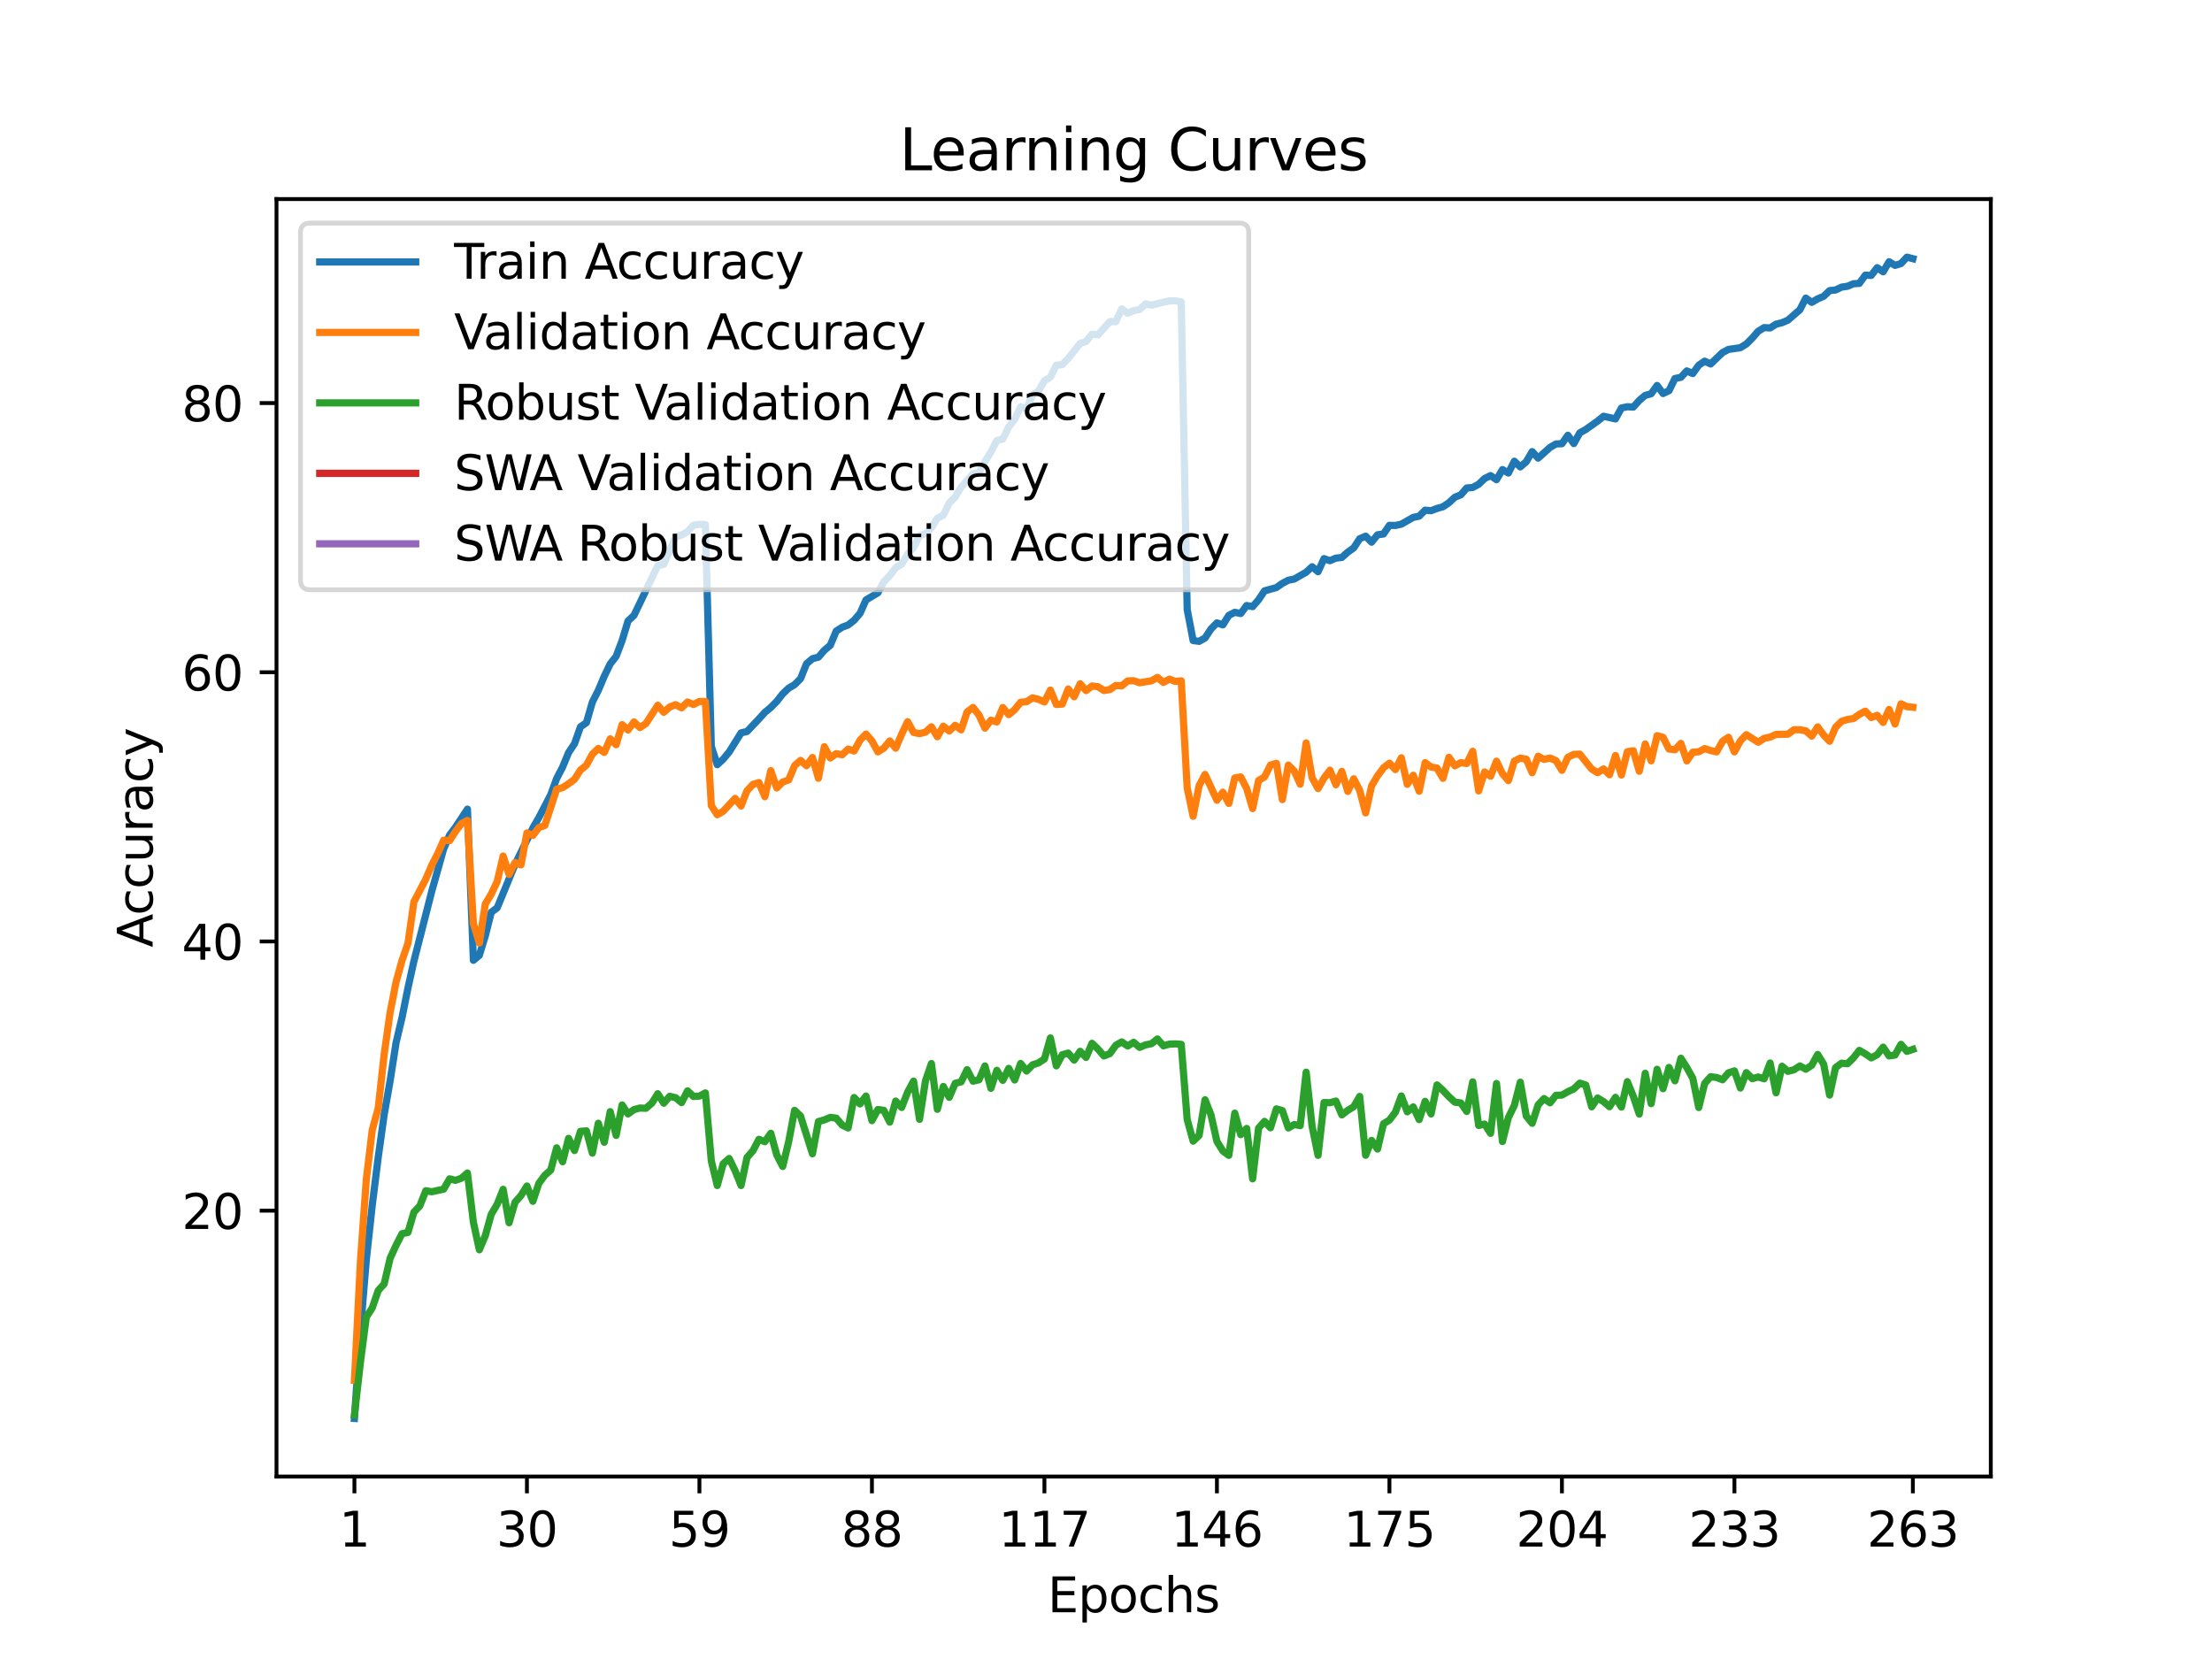 <?xml version="1.0" encoding="utf-8" standalone="no"?>
<!DOCTYPE svg PUBLIC "-//W3C//DTD SVG 1.1//EN"
  "http://www.w3.org/Graphics/SVG/1.1/DTD/svg11.dtd">
<svg xmlns:xlink="http://www.w3.org/1999/xlink" width="460.8pt" height="345.6pt" viewBox="0 0 460.8 345.6" xmlns="http://www.w3.org/2000/svg" version="1.1">
 <defs>
  <style type="text/css">*{stroke-linejoin: round; stroke-linecap: butt}</style>
 </defs>
 <g id="figure_1">
  <g id="patch_1">
   <path d="M 0 345.6 
L 460.8 345.6 
L 460.8 0 
L 0 0 
z
" style="fill: #ffffff"/>
  </g>
  <g id="axes_1">
   <g id="patch_2">
    <path d="M 57.6 307.584 
L 414.72 307.584 
L 414.72 41.472 
L 57.6 41.472 
z
" style="fill: #ffffff"/>
   </g>
   <g id="matplotlib.axis_1">
    <g id="xtick_1">
     <g id="line2d_1">
      <defs>
       <path id="m104e5757b5" d="M 0 0 
L 0 3.5 
" style="stroke: #000000; stroke-width: 0.8"/>
      </defs>
      <g>
       <use xlink:href="#m104e5757b5" x="73.833" y="307.584" style="stroke: #000000; stroke-width: 0.8"/>
      </g>
     </g>
     <g id="text_1">
      <!-- 1 -->
      <g transform="translate(70.651 322.182) scale(0.1 -0.1)">
       <defs>
        <path id="DejaVuSans-31" d="M 794 531 
L 1825 531 
L 1825 4091 
L 703 3866 
L 703 4441 
L 1819 4666 
L 2450 4666 
L 2450 531 
L 3481 531 
L 3481 0 
L 794 0 
L 794 531 
z
" transform="scale(0.016)"/>
       </defs>
       <use xlink:href="#DejaVuSans-31"/>
      </g>
     </g>
    </g>
    <g id="xtick_2">
     <g id="line2d_2">
      <g>
       <use xlink:href="#m104e5757b5" x="109.768" y="307.584" style="stroke: #000000; stroke-width: 0.8"/>
      </g>
     </g>
     <g id="text_2">
      <!-- 30 -->
      <g transform="translate(103.405 322.182) scale(0.1 -0.1)">
       <defs>
        <path id="DejaVuSans-33" d="M 2597 2516 
Q 3050 2419 3304 2112 
Q 3559 1806 3559 1356 
Q 3559 666 3084 287 
Q 2609 -91 1734 -91 
Q 1441 -91 1130 -33 
Q 819 25 488 141 
L 488 750 
Q 750 597 1062 519 
Q 1375 441 1716 441 
Q 2309 441 2620 675 
Q 2931 909 2931 1356 
Q 2931 1769 2642 2001 
Q 2353 2234 1838 2234 
L 1294 2234 
L 1294 2753 
L 1863 2753 
Q 2328 2753 2575 2939 
Q 2822 3125 2822 3475 
Q 2822 3834 2567 4026 
Q 2313 4219 1838 4219 
Q 1578 4219 1281 4162 
Q 984 4106 628 3988 
L 628 4550 
Q 988 4650 1302 4700 
Q 1616 4750 1894 4750 
Q 2613 4750 3031 4423 
Q 3450 4097 3450 3541 
Q 3450 3153 3228 2886 
Q 3006 2619 2597 2516 
z
" transform="scale(0.016)"/>
        <path id="DejaVuSans-30" d="M 2034 4250 
Q 1547 4250 1301 3770 
Q 1056 3291 1056 2328 
Q 1056 1369 1301 889 
Q 1547 409 2034 409 
Q 2525 409 2770 889 
Q 3016 1369 3016 2328 
Q 3016 3291 2770 3770 
Q 2525 4250 2034 4250 
z
M 2034 4750 
Q 2819 4750 3233 4129 
Q 3647 3509 3647 2328 
Q 3647 1150 3233 529 
Q 2819 -91 2034 -91 
Q 1250 -91 836 529 
Q 422 1150 422 2328 
Q 422 3509 836 4129 
Q 1250 4750 2034 4750 
z
" transform="scale(0.016)"/>
       </defs>
       <use xlink:href="#DejaVuSans-33"/>
       <use xlink:href="#DejaVuSans-30" x="63.623"/>
      </g>
     </g>
    </g>
    <g id="xtick_3">
     <g id="line2d_3">
      <g>
       <use xlink:href="#m104e5757b5" x="145.703" y="307.584" style="stroke: #000000; stroke-width: 0.8"/>
      </g>
     </g>
     <g id="text_3">
      <!-- 59 -->
      <g transform="translate(139.34 322.182) scale(0.1 -0.1)">
       <defs>
        <path id="DejaVuSans-35" d="M 691 4666 
L 3169 4666 
L 3169 4134 
L 1269 4134 
L 1269 2991 
Q 1406 3038 1543 3061 
Q 1681 3084 1819 3084 
Q 2600 3084 3056 2656 
Q 3513 2228 3513 1497 
Q 3513 744 3044 326 
Q 2575 -91 1722 -91 
Q 1428 -91 1123 -41 
Q 819 9 494 109 
L 494 744 
Q 775 591 1075 516 
Q 1375 441 1709 441 
Q 2250 441 2565 725 
Q 2881 1009 2881 1497 
Q 2881 1984 2565 2268 
Q 2250 2553 1709 2553 
Q 1456 2553 1204 2497 
Q 953 2441 691 2322 
L 691 4666 
z
" transform="scale(0.016)"/>
        <path id="DejaVuSans-39" d="M 703 97 
L 703 672 
Q 941 559 1184 500 
Q 1428 441 1663 441 
Q 2288 441 2617 861 
Q 2947 1281 2994 2138 
Q 2813 1869 2534 1725 
Q 2256 1581 1919 1581 
Q 1219 1581 811 2004 
Q 403 2428 403 3163 
Q 403 3881 828 4315 
Q 1253 4750 1959 4750 
Q 2769 4750 3195 4129 
Q 3622 3509 3622 2328 
Q 3622 1225 3098 567 
Q 2575 -91 1691 -91 
Q 1453 -91 1209 -44 
Q 966 3 703 97 
z
M 1959 2075 
Q 2384 2075 2632 2365 
Q 2881 2656 2881 3163 
Q 2881 3666 2632 3958 
Q 2384 4250 1959 4250 
Q 1534 4250 1286 3958 
Q 1038 3666 1038 3163 
Q 1038 2656 1286 2365 
Q 1534 2075 1959 2075 
z
" transform="scale(0.016)"/>
       </defs>
       <use xlink:href="#DejaVuSans-35"/>
       <use xlink:href="#DejaVuSans-39" x="63.623"/>
      </g>
     </g>
    </g>
    <g id="xtick_4">
     <g id="line2d_4">
      <g>
       <use xlink:href="#m104e5757b5" x="181.638" y="307.584" style="stroke: #000000; stroke-width: 0.8"/>
      </g>
     </g>
     <g id="text_4">
      <!-- 88 -->
      <g transform="translate(175.275 322.182) scale(0.1 -0.1)">
       <defs>
        <path id="DejaVuSans-38" d="M 2034 2216 
Q 1584 2216 1326 1975 
Q 1069 1734 1069 1313 
Q 1069 891 1326 650 
Q 1584 409 2034 409 
Q 2484 409 2743 651 
Q 3003 894 3003 1313 
Q 3003 1734 2745 1975 
Q 2488 2216 2034 2216 
z
M 1403 2484 
Q 997 2584 770 2862 
Q 544 3141 544 3541 
Q 544 4100 942 4425 
Q 1341 4750 2034 4750 
Q 2731 4750 3128 4425 
Q 3525 4100 3525 3541 
Q 3525 3141 3298 2862 
Q 3072 2584 2669 2484 
Q 3125 2378 3379 2068 
Q 3634 1759 3634 1313 
Q 3634 634 3220 271 
Q 2806 -91 2034 -91 
Q 1263 -91 848 271 
Q 434 634 434 1313 
Q 434 1759 690 2068 
Q 947 2378 1403 2484 
z
M 1172 3481 
Q 1172 3119 1398 2916 
Q 1625 2713 2034 2713 
Q 2441 2713 2670 2916 
Q 2900 3119 2900 3481 
Q 2900 3844 2670 4047 
Q 2441 4250 2034 4250 
Q 1625 4250 1398 4047 
Q 1172 3844 1172 3481 
z
" transform="scale(0.016)"/>
       </defs>
       <use xlink:href="#DejaVuSans-38"/>
       <use xlink:href="#DejaVuSans-38" x="63.623"/>
      </g>
     </g>
    </g>
    <g id="xtick_5">
     <g id="line2d_5">
      <g>
       <use xlink:href="#m104e5757b5" x="217.573" y="307.584" style="stroke: #000000; stroke-width: 0.8"/>
      </g>
     </g>
     <g id="text_5">
      <!-- 117 -->
      <g transform="translate(208.029 322.182) scale(0.1 -0.1)">
       <defs>
        <path id="DejaVuSans-37" d="M 525 4666 
L 3525 4666 
L 3525 4397 
L 1831 0 
L 1172 0 
L 2766 4134 
L 525 4134 
L 525 4666 
z
" transform="scale(0.016)"/>
       </defs>
       <use xlink:href="#DejaVuSans-31"/>
       <use xlink:href="#DejaVuSans-31" x="63.623"/>
       <use xlink:href="#DejaVuSans-37" x="127.246"/>
      </g>
     </g>
    </g>
    <g id="xtick_6">
     <g id="line2d_6">
      <g>
       <use xlink:href="#m104e5757b5" x="253.508" y="307.584" style="stroke: #000000; stroke-width: 0.8"/>
      </g>
     </g>
     <g id="text_6">
      <!-- 146 -->
      <g transform="translate(243.964 322.182) scale(0.1 -0.1)">
       <defs>
        <path id="DejaVuSans-34" d="M 2419 4116 
L 825 1625 
L 2419 1625 
L 2419 4116 
z
M 2253 4666 
L 3047 4666 
L 3047 1625 
L 3713 1625 
L 3713 1100 
L 3047 1100 
L 3047 0 
L 2419 0 
L 2419 1100 
L 313 1100 
L 313 1709 
L 2253 4666 
z
" transform="scale(0.016)"/>
        <path id="DejaVuSans-36" d="M 2113 2584 
Q 1688 2584 1439 2293 
Q 1191 2003 1191 1497 
Q 1191 994 1439 701 
Q 1688 409 2113 409 
Q 2538 409 2786 701 
Q 3034 994 3034 1497 
Q 3034 2003 2786 2293 
Q 2538 2584 2113 2584 
z
M 3366 4563 
L 3366 3988 
Q 3128 4100 2886 4159 
Q 2644 4219 2406 4219 
Q 1781 4219 1451 3797 
Q 1122 3375 1075 2522 
Q 1259 2794 1537 2939 
Q 1816 3084 2150 3084 
Q 2853 3084 3261 2657 
Q 3669 2231 3669 1497 
Q 3669 778 3244 343 
Q 2819 -91 2113 -91 
Q 1303 -91 875 529 
Q 447 1150 447 2328 
Q 447 3434 972 4092 
Q 1497 4750 2381 4750 
Q 2619 4750 2861 4703 
Q 3103 4656 3366 4563 
z
" transform="scale(0.016)"/>
       </defs>
       <use xlink:href="#DejaVuSans-31"/>
       <use xlink:href="#DejaVuSans-34" x="63.623"/>
       <use xlink:href="#DejaVuSans-36" x="127.246"/>
      </g>
     </g>
    </g>
    <g id="xtick_7">
     <g id="line2d_7">
      <g>
       <use xlink:href="#m104e5757b5" x="289.443" y="307.584" style="stroke: #000000; stroke-width: 0.8"/>
      </g>
     </g>
     <g id="text_7">
      <!-- 175 -->
      <g transform="translate(279.899 322.182) scale(0.1 -0.1)">
       <use xlink:href="#DejaVuSans-31"/>
       <use xlink:href="#DejaVuSans-37" x="63.623"/>
       <use xlink:href="#DejaVuSans-35" x="127.246"/>
      </g>
     </g>
    </g>
    <g id="xtick_8">
     <g id="line2d_8">
      <g>
       <use xlink:href="#m104e5757b5" x="325.378" y="307.584" style="stroke: #000000; stroke-width: 0.8"/>
      </g>
     </g>
     <g id="text_8">
      <!-- 204 -->
      <g transform="translate(315.834 322.182) scale(0.1 -0.1)">
       <defs>
        <path id="DejaVuSans-32" d="M 1228 531 
L 3431 531 
L 3431 0 
L 469 0 
L 469 531 
Q 828 903 1448 1529 
Q 2069 2156 2228 2338 
Q 2531 2678 2651 2914 
Q 2772 3150 2772 3378 
Q 2772 3750 2511 3984 
Q 2250 4219 1831 4219 
Q 1534 4219 1204 4116 
Q 875 4013 500 3803 
L 500 4441 
Q 881 4594 1212 4672 
Q 1544 4750 1819 4750 
Q 2544 4750 2975 4387 
Q 3406 4025 3406 3419 
Q 3406 3131 3298 2873 
Q 3191 2616 2906 2266 
Q 2828 2175 2409 1742 
Q 1991 1309 1228 531 
z
" transform="scale(0.016)"/>
       </defs>
       <use xlink:href="#DejaVuSans-32"/>
       <use xlink:href="#DejaVuSans-30" x="63.623"/>
       <use xlink:href="#DejaVuSans-34" x="127.246"/>
      </g>
     </g>
    </g>
    <g id="xtick_9">
     <g id="line2d_9">
      <g>
       <use xlink:href="#m104e5757b5" x="361.313" y="307.584" style="stroke: #000000; stroke-width: 0.8"/>
      </g>
     </g>
     <g id="text_9">
      <!-- 233 -->
      <g transform="translate(351.769 322.182) scale(0.1 -0.1)">
       <use xlink:href="#DejaVuSans-32"/>
       <use xlink:href="#DejaVuSans-33" x="63.623"/>
       <use xlink:href="#DejaVuSans-33" x="127.246"/>
      </g>
     </g>
    </g>
    <g id="xtick_10">
     <g id="line2d_10">
      <g>
       <use xlink:href="#m104e5757b5" x="398.487" y="307.584" style="stroke: #000000; stroke-width: 0.8"/>
      </g>
     </g>
     <g id="text_10">
      <!-- 263 -->
      <g transform="translate(388.944 322.182) scale(0.1 -0.1)">
       <use xlink:href="#DejaVuSans-32"/>
       <use xlink:href="#DejaVuSans-36" x="63.623"/>
       <use xlink:href="#DejaVuSans-33" x="127.246"/>
      </g>
     </g>
    </g>
    <g id="text_11">
     <!-- Epochs -->
     <g transform="translate(218.244 335.861) scale(0.1 -0.1)">
      <defs>
       <path id="DejaVuSans-45" d="M 628 4666 
L 3578 4666 
L 3578 4134 
L 1259 4134 
L 1259 2753 
L 3481 2753 
L 3481 2222 
L 1259 2222 
L 1259 531 
L 3634 531 
L 3634 0 
L 628 0 
L 628 4666 
z
" transform="scale(0.016)"/>
       <path id="DejaVuSans-70" d="M 1159 525 
L 1159 -1331 
L 581 -1331 
L 581 3500 
L 1159 3500 
L 1159 2969 
Q 1341 3281 1617 3432 
Q 1894 3584 2278 3584 
Q 2916 3584 3314 3078 
Q 3713 2572 3713 1747 
Q 3713 922 3314 415 
Q 2916 -91 2278 -91 
Q 1894 -91 1617 61 
Q 1341 213 1159 525 
z
M 3116 1747 
Q 3116 2381 2855 2742 
Q 2594 3103 2138 3103 
Q 1681 3103 1420 2742 
Q 1159 2381 1159 1747 
Q 1159 1113 1420 752 
Q 1681 391 2138 391 
Q 2594 391 2855 752 
Q 3116 1113 3116 1747 
z
" transform="scale(0.016)"/>
       <path id="DejaVuSans-6f" d="M 1959 3097 
Q 1497 3097 1228 2736 
Q 959 2375 959 1747 
Q 959 1119 1226 758 
Q 1494 397 1959 397 
Q 2419 397 2687 759 
Q 2956 1122 2956 1747 
Q 2956 2369 2687 2733 
Q 2419 3097 1959 3097 
z
M 1959 3584 
Q 2709 3584 3137 3096 
Q 3566 2609 3566 1747 
Q 3566 888 3137 398 
Q 2709 -91 1959 -91 
Q 1206 -91 779 398 
Q 353 888 353 1747 
Q 353 2609 779 3096 
Q 1206 3584 1959 3584 
z
" transform="scale(0.016)"/>
       <path id="DejaVuSans-63" d="M 3122 3366 
L 3122 2828 
Q 2878 2963 2633 3030 
Q 2388 3097 2138 3097 
Q 1578 3097 1268 2742 
Q 959 2388 959 1747 
Q 959 1106 1268 751 
Q 1578 397 2138 397 
Q 2388 397 2633 464 
Q 2878 531 3122 666 
L 3122 134 
Q 2881 22 2623 -34 
Q 2366 -91 2075 -91 
Q 1284 -91 818 406 
Q 353 903 353 1747 
Q 353 2603 823 3093 
Q 1294 3584 2113 3584 
Q 2378 3584 2631 3529 
Q 2884 3475 3122 3366 
z
" transform="scale(0.016)"/>
       <path id="DejaVuSans-68" d="M 3513 2113 
L 3513 0 
L 2938 0 
L 2938 2094 
Q 2938 2591 2744 2837 
Q 2550 3084 2163 3084 
Q 1697 3084 1428 2787 
Q 1159 2491 1159 1978 
L 1159 0 
L 581 0 
L 581 4863 
L 1159 4863 
L 1159 2956 
Q 1366 3272 1645 3428 
Q 1925 3584 2291 3584 
Q 2894 3584 3203 3211 
Q 3513 2838 3513 2113 
z
" transform="scale(0.016)"/>
       <path id="DejaVuSans-73" d="M 2834 3397 
L 2834 2853 
Q 2591 2978 2328 3040 
Q 2066 3103 1784 3103 
Q 1356 3103 1142 2972 
Q 928 2841 928 2578 
Q 928 2378 1081 2264 
Q 1234 2150 1697 2047 
L 1894 2003 
Q 2506 1872 2764 1633 
Q 3022 1394 3022 966 
Q 3022 478 2636 193 
Q 2250 -91 1575 -91 
Q 1294 -91 989 -36 
Q 684 19 347 128 
L 347 722 
Q 666 556 975 473 
Q 1284 391 1588 391 
Q 1994 391 2212 530 
Q 2431 669 2431 922 
Q 2431 1156 2273 1281 
Q 2116 1406 1581 1522 
L 1381 1569 
Q 847 1681 609 1914 
Q 372 2147 372 2553 
Q 372 3047 722 3315 
Q 1072 3584 1716 3584 
Q 2034 3584 2315 3537 
Q 2597 3491 2834 3397 
z
" transform="scale(0.016)"/>
      </defs>
      <use xlink:href="#DejaVuSans-45"/>
      <use xlink:href="#DejaVuSans-70" x="63.184"/>
      <use xlink:href="#DejaVuSans-6f" x="126.66"/>
      <use xlink:href="#DejaVuSans-63" x="187.842"/>
      <use xlink:href="#DejaVuSans-68" x="242.822"/>
      <use xlink:href="#DejaVuSans-73" x="306.201"/>
     </g>
    </g>
   </g>
   <g id="matplotlib.axis_2">
    <g id="ytick_1">
     <g id="line2d_11">
      <defs>
       <path id="mf3857dffbb" d="M 0 0 
L -3.5 0 
" style="stroke: #000000; stroke-width: 0.8"/>
      </defs>
      <g>
       <use xlink:href="#mf3857dffbb" x="57.6" y="252.207" style="stroke: #000000; stroke-width: 0.8"/>
      </g>
     </g>
     <g id="text_12">
      <!-- 20 -->
      <g transform="translate(37.875 256.007) scale(0.1 -0.1)">
       <use xlink:href="#DejaVuSans-32"/>
       <use xlink:href="#DejaVuSans-30" x="63.623"/>
      </g>
     </g>
    </g>
    <g id="ytick_2">
     <g id="line2d_12">
      <g>
       <use xlink:href="#mf3857dffbb" x="57.6" y="196.126" style="stroke: #000000; stroke-width: 0.8"/>
      </g>
     </g>
     <g id="text_13">
      <!-- 40 -->
      <g transform="translate(37.875 199.925) scale(0.1 -0.1)">
       <use xlink:href="#DejaVuSans-34"/>
       <use xlink:href="#DejaVuSans-30" x="63.623"/>
      </g>
     </g>
    </g>
    <g id="ytick_3">
     <g id="line2d_13">
      <g>
       <use xlink:href="#mf3857dffbb" x="57.6" y="140.045" style="stroke: #000000; stroke-width: 0.8"/>
      </g>
     </g>
     <g id="text_14">
      <!-- 60 -->
      <g transform="translate(37.875 143.844) scale(0.1 -0.1)">
       <use xlink:href="#DejaVuSans-36"/>
       <use xlink:href="#DejaVuSans-30" x="63.623"/>
      </g>
     </g>
    </g>
    <g id="ytick_4">
     <g id="line2d_14">
      <g>
       <use xlink:href="#mf3857dffbb" x="57.6" y="83.964" style="stroke: #000000; stroke-width: 0.8"/>
      </g>
     </g>
     <g id="text_15">
      <!-- 80 -->
      <g transform="translate(37.875 87.763) scale(0.1 -0.1)">
       <use xlink:href="#DejaVuSans-38"/>
       <use xlink:href="#DejaVuSans-30" x="63.623"/>
      </g>
     </g>
    </g>
    <g id="text_16">
     <!-- Accuracy -->
     <g transform="translate(31.795 197.356) rotate(-90) scale(0.1 -0.1)">
      <defs>
       <path id="DejaVuSans-41" d="M 2188 4044 
L 1331 1722 
L 3047 1722 
L 2188 4044 
z
M 1831 4666 
L 2547 4666 
L 4325 0 
L 3669 0 
L 3244 1197 
L 1141 1197 
L 716 0 
L 50 0 
L 1831 4666 
z
" transform="scale(0.016)"/>
       <path id="DejaVuSans-75" d="M 544 1381 
L 544 3500 
L 1119 3500 
L 1119 1403 
Q 1119 906 1312 657 
Q 1506 409 1894 409 
Q 2359 409 2629 706 
Q 2900 1003 2900 1516 
L 2900 3500 
L 3475 3500 
L 3475 0 
L 2900 0 
L 2900 538 
Q 2691 219 2414 64 
Q 2138 -91 1772 -91 
Q 1169 -91 856 284 
Q 544 659 544 1381 
z
M 1991 3584 
L 1991 3584 
z
" transform="scale(0.016)"/>
       <path id="DejaVuSans-72" d="M 2631 2963 
Q 2534 3019 2420 3045 
Q 2306 3072 2169 3072 
Q 1681 3072 1420 2755 
Q 1159 2438 1159 1844 
L 1159 0 
L 581 0 
L 581 3500 
L 1159 3500 
L 1159 2956 
Q 1341 3275 1631 3429 
Q 1922 3584 2338 3584 
Q 2397 3584 2469 3576 
Q 2541 3569 2628 3553 
L 2631 2963 
z
" transform="scale(0.016)"/>
       <path id="DejaVuSans-61" d="M 2194 1759 
Q 1497 1759 1228 1600 
Q 959 1441 959 1056 
Q 959 750 1161 570 
Q 1363 391 1709 391 
Q 2188 391 2477 730 
Q 2766 1069 2766 1631 
L 2766 1759 
L 2194 1759 
z
M 3341 1997 
L 3341 0 
L 2766 0 
L 2766 531 
Q 2569 213 2275 61 
Q 1981 -91 1556 -91 
Q 1019 -91 701 211 
Q 384 513 384 1019 
Q 384 1609 779 1909 
Q 1175 2209 1959 2209 
L 2766 2209 
L 2766 2266 
Q 2766 2663 2505 2880 
Q 2244 3097 1772 3097 
Q 1472 3097 1187 3025 
Q 903 2953 641 2809 
L 641 3341 
Q 956 3463 1253 3523 
Q 1550 3584 1831 3584 
Q 2591 3584 2966 3190 
Q 3341 2797 3341 1997 
z
" transform="scale(0.016)"/>
       <path id="DejaVuSans-79" d="M 2059 -325 
Q 1816 -950 1584 -1140 
Q 1353 -1331 966 -1331 
L 506 -1331 
L 506 -850 
L 844 -850 
Q 1081 -850 1212 -737 
Q 1344 -625 1503 -206 
L 1606 56 
L 191 3500 
L 800 3500 
L 1894 763 
L 2988 3500 
L 3597 3500 
L 2059 -325 
z
" transform="scale(0.016)"/>
      </defs>
      <use xlink:href="#DejaVuSans-41"/>
      <use xlink:href="#DejaVuSans-63" x="66.658"/>
      <use xlink:href="#DejaVuSans-63" x="121.639"/>
      <use xlink:href="#DejaVuSans-75" x="176.619"/>
      <use xlink:href="#DejaVuSans-72" x="239.998"/>
      <use xlink:href="#DejaVuSans-61" x="281.111"/>
      <use xlink:href="#DejaVuSans-63" x="342.391"/>
      <use xlink:href="#DejaVuSans-79" x="397.371"/>
     </g>
    </g>
   </g>
   <g id="line2d_15">
    <path d="M 73.833 295.488 
L 75.072 277.465 
L 76.311 262.411 
L 77.55 251.037 
L 78.789 241.089 
L 80.028 232.211 
L 81.268 225.169 
L 82.507 217.209 
L 83.746 211.997 
L 84.985 205.821 
L 86.224 200.22 
L 89.942 185.667 
L 92.42 176.848 
L 93.659 173.967 
L 94.898 172.323 
L 97.376 168.555 
L 98.616 200.055 
L 99.855 199.004 
L 101.094 194.97 
L 102.333 190.038 
L 103.572 189.116 
L 107.289 180.084 
L 111.007 172.477 
L 112.246 170.343 
L 114.724 165.569 
L 115.963 162.172 
L 117.203 159.789 
L 118.442 156.785 
L 119.681 154.928 
L 120.92 151.419 
L 122.159 150.546 
L 123.398 146.27 
L 124.637 143.813 
L 125.877 140.879 
L 127.116 138.31 
L 128.355 136.719 
L 129.594 133.442 
L 130.833 129.355 
L 132.072 128.195 
L 137.029 117.827 
L 138.268 117.571 
L 140.746 111.882 
L 141.985 111.437 
L 143.225 110.753 
L 144.464 109.414 
L 145.703 109.225 
L 146.942 109.285 
L 148.181 155.495 
L 149.42 159.299 
L 150.659 158.145 
L 151.899 156.652 
L 154.377 152.674 
L 155.616 152.386 
L 158.094 149.772 
L 159.333 148.401 
L 160.572 147.374 
L 161.812 146.119 
L 163.051 144.535 
L 164.29 143.354 
L 165.529 142.621 
L 166.768 141.381 
L 168.007 138.282 
L 169.246 137.217 
L 170.486 136.901 
L 171.725 135.467 
L 172.964 134.423 
L 174.203 131.458 
L 175.442 130.659 
L 176.681 130.2 
L 177.92 129.214 
L 179.16 127.774 
L 180.399 124.984 
L 182.877 123.494 
L 184.116 121.202 
L 185.355 119.908 
L 186.594 118.261 
L 187.834 117.529 
L 189.073 115.475 
L 190.312 114.069 
L 191.551 111.577 
L 192.79 111.191 
L 194.029 109.968 
L 195.268 107.949 
L 196.508 107.339 
L 197.747 104.774 
L 198.986 103.529 
L 200.225 101.486 
L 202.703 98.703 
L 203.942 98.429 
L 205.182 96.141 
L 206.421 94.15 
L 207.66 91.766 
L 208.899 91.465 
L 210.138 88.92 
L 211.377 87.353 
L 212.616 84.735 
L 213.855 85.198 
L 215.095 82.236 
L 216.334 81.5 
L 217.573 79.313 
L 218.812 78.587 
L 220.051 76.067 
L 221.29 75.969 
L 222.529 74.662 
L 225.008 71.563 
L 226.247 71.142 
L 227.486 69.604 
L 228.725 69.754 
L 231.203 66.992 
L 232.443 67.017 
L 233.682 64.346 
L 234.921 65.247 
L 236.16 64.714 
L 237.399 64.483 
L 238.638 63.305 
L 239.877 63.575 
L 242.356 62.951 
L 243.595 62.681 
L 244.834 62.66 
L 246.073 62.906 
L 247.312 126.978 
L 248.551 133.442 
L 249.791 133.606 
L 251.03 132.905 
L 252.269 131.026 
L 253.508 129.758 
L 254.747 130.168 
L 255.986 128.195 
L 257.225 127.557 
L 258.465 127.805 
L 259.704 126.141 
L 260.943 126.372 
L 262.182 124.945 
L 263.421 123.084 
L 265.899 122.397 
L 267.138 121.524 
L 268.378 120.876 
L 269.617 120.627 
L 272.095 119.204 
L 273.334 118.061 
L 274.573 119.102 
L 275.812 116.376 
L 277.052 116.806 
L 278.291 116.267 
L 279.53 116.127 
L 280.769 115.019 
L 282.008 114.139 
L 283.247 112.232 
L 284.486 111.696 
L 285.726 112.948 
L 286.965 111.405 
L 288.204 111.244 
L 289.443 109.432 
L 290.682 109.467 
L 291.921 109.193 
L 294.4 107.784 
L 295.639 107.522 
L 296.878 106.281 
L 298.117 106.389 
L 299.356 105.92 
L 300.595 105.569 
L 301.834 104.735 
L 303.074 103.578 
L 304.313 103.088 
L 305.552 101.651 
L 306.791 101.552 
L 308.03 100.876 
L 309.269 99.684 
L 310.508 99.078 
L 311.748 99.926 
L 312.987 97.823 
L 314.226 98.538 
L 315.465 96.081 
L 316.704 97.266 
L 317.943 96.19 
L 319.182 94.08 
L 320.421 95.433 
L 322.9 93.207 
L 324.139 92.481 
L 325.378 92.436 
L 326.617 90.673 
L 327.856 92.404 
L 329.095 90.172 
L 330.335 89.478 
L 332.813 87.721 
L 334.052 86.709 
L 336.53 87.269 
L 337.769 84.998 
L 339.009 84.732 
L 340.248 84.805 
L 341.487 83.414 
L 342.726 82.362 
L 343.965 82.029 
L 345.204 80.298 
L 346.443 81.98 
L 347.683 81.388 
L 348.922 78.85 
L 350.161 78.601 
L 351.4 77.269 
L 352.639 77.82 
L 353.878 76.081 
L 355.117 75.243 
L 356.357 75.822 
L 358.835 73.445 
L 360.074 72.79 
L 362.552 72.432 
L 363.791 71.661 
L 365.031 70.427 
L 366.27 69.001 
L 367.509 68.244 
L 368.748 68.317 
L 369.987 67.532 
L 371.226 67.224 
L 372.465 66.694 
L 374.944 64.528 
L 376.183 62.096 
L 377.422 62.983 
L 378.661 62.254 
L 379.9 61.731 
L 381.139 60.54 
L 382.378 60.413 
L 383.618 59.814 
L 384.857 59.635 
L 386.096 59.113 
L 387.335 59.032 
L 388.574 57.325 
L 389.813 57.371 
L 391.052 55.762 
L 392.292 56.617 
L 393.531 54.528 
L 394.77 55.282 
L 396.009 54.903 
L 397.248 53.568 
L 398.487 53.89 
L 398.487 53.89 
" clip-path="url(#pa01a7da113)" style="fill: none; stroke: #1f77b4; stroke-width: 1.5; stroke-linecap: square"/>
   </g>
   <g id="line2d_16">
    <path d="M 73.833 287.567 
L 75.072 262.919 
L 76.311 245.646 
L 77.55 235.369 
L 78.789 230.854 
L 80.028 219.624 
L 81.268 210.89 
L 82.507 204.566 
L 83.746 200.08 
L 84.985 196.505 
L 86.224 187.868 
L 88.702 183.129 
L 89.942 180.241 
L 91.181 177.816 
L 92.42 175.026 
L 93.659 175.124 
L 94.898 173.189 
L 96.137 171.563 
L 97.376 170.918 
L 98.616 192.425 
L 99.855 196.435 
L 101.094 188.317 
L 102.333 186.256 
L 103.572 183.648 
L 104.811 178.335 
L 106.05 182.162 
L 107.289 179.68 
L 108.529 180.171 
L 109.768 173.512 
L 111.007 174.044 
L 112.246 172.404 
L 113.485 171.969 
L 115.963 164.412 
L 117.203 164.076 
L 118.442 163.277 
L 119.681 162.337 
L 120.92 160.417 
L 122.159 159.407 
L 123.398 157.108 
L 124.637 155.916 
L 125.877 156.743 
L 127.116 153.911 
L 128.355 155.145 
L 129.594 150.953 
L 130.833 152.075 
L 132.072 150.392 
L 133.311 151.57 
L 134.551 150.743 
L 137.029 146.915 
L 138.268 148.387 
L 139.507 147.28 
L 140.746 146.803 
L 141.985 147.462 
L 143.225 146.242 
L 144.464 146.761 
L 145.703 146.13 
L 146.942 146.144 
L 148.181 167.819 
L 149.42 169.726 
L 150.659 168.997 
L 153.138 166.319 
L 154.377 167.903 
L 155.616 164.735 
L 156.855 163.403 
L 158.094 163.024 
L 159.333 165.969 
L 160.572 160.529 
L 161.812 164.146 
L 163.051 162.912 
L 164.29 162.478 
L 165.529 159.491 
L 166.768 158.398 
L 168.007 159.519 
L 169.246 157.795 
L 170.486 162.127 
L 171.725 155.552 
L 172.964 157.907 
L 174.203 156.996 
L 175.442 157.234 
L 176.681 156.056 
L 177.92 156.449 
L 179.16 154.192 
L 180.399 152.916 
L 181.638 154.346 
L 182.877 156.631 
L 184.116 155.846 
L 185.355 154.346 
L 186.594 155.86 
L 187.834 152.93 
L 189.073 150.336 
L 190.312 152.579 
L 191.551 152.832 
L 192.79 152.523 
L 194.029 151.402 
L 195.268 153.477 
L 196.508 151.275 
L 197.747 152.285 
L 198.986 151.093 
L 200.225 152.032 
L 201.464 148.317 
L 202.703 147.378 
L 203.942 148.976 
L 205.182 151.682 
L 206.421 150.028 
L 207.66 150.392 
L 208.899 147.392 
L 210.138 148.878 
L 211.377 147.84 
L 212.616 146.284 
L 213.855 146.186 
L 215.095 145.373 
L 216.334 145.681 
L 217.573 146.228 
L 218.812 143.76 
L 220.051 146.761 
L 221.29 146.677 
L 222.529 143.536 
L 223.769 145.148 
L 225.008 142.443 
L 226.247 143.859 
L 227.486 142.905 
L 228.725 143.045 
L 229.964 143.845 
L 231.203 143.648 
L 232.443 142.793 
L 233.682 142.877 
L 234.921 141.84 
L 236.16 141.798 
L 237.399 142.232 
L 239.877 141.826 
L 241.117 141.111 
L 242.356 142.162 
L 243.595 141.475 
L 244.834 141.952 
L 246.073 141.826 
L 247.312 164.132 
L 248.551 170.049 
L 249.791 163.669 
L 251.03 161.328 
L 253.508 166.712 
L 254.747 165.029 
L 255.986 167.371 
L 257.225 162.071 
L 258.465 161.847 
L 259.704 164.244 
L 260.943 168.45 
L 262.182 162.59 
L 263.421 161.861 
L 264.66 159.379 
L 265.899 159.015 
L 267.138 166.571 
L 268.378 159.379 
L 269.617 160.613 
L 270.856 163.361 
L 272.095 154.766 
L 273.334 162.001 
L 274.573 164.272 
L 275.812 162.113 
L 277.052 160.445 
L 278.291 163.473 
L 279.53 160.697 
L 280.769 164.875 
L 282.008 162.239 
L 283.247 164.651 
L 284.486 169.348 
L 285.726 163.711 
L 286.965 161.622 
L 288.204 159.954 
L 289.443 158.987 
L 290.682 160.318 
L 291.921 157.865 
L 293.16 163.389 
L 294.4 161.496 
L 295.639 164.833 
L 296.878 158.874 
L 298.117 159.786 
L 299.356 159.996 
L 300.595 162.141 
L 301.834 157.753 
L 303.074 159.533 
L 304.313 158.874 
L 305.552 159.057 
L 306.791 156.505 
L 308.03 164.763 
L 309.269 160.809 
L 310.508 161.706 
L 311.748 158.566 
L 312.987 161.16 
L 314.226 162.618 
L 315.465 158.552 
L 316.704 157.921 
L 317.943 158.159 
L 319.182 160.977 
L 320.421 157.542 
L 321.661 158.201 
L 322.9 157.907 
L 324.139 158.454 
L 325.378 160.473 
L 326.617 157.753 
L 327.856 157.15 
L 329.095 157.094 
L 331.574 160.206 
L 332.813 160.963 
L 334.052 160.178 
L 335.291 161.398 
L 336.53 157.388 
L 337.769 161.454 
L 339.009 156.589 
L 340.248 156.393 
L 341.487 160.669 
L 342.726 154.977 
L 343.965 158.496 
L 345.204 153.252 
L 346.443 153.603 
L 347.683 156.042 
L 348.922 156.196 
L 350.161 154.865 
L 351.4 158.524 
L 352.639 156.687 
L 353.878 156.617 
L 355.117 155.944 
L 356.357 156.351 
L 357.596 156.631 
L 358.835 154.43 
L 360.074 153.589 
L 361.313 156.631 
L 362.552 154.346 
L 363.791 153.042 
L 366.27 154.626 
L 367.509 153.813 
L 368.748 153.547 
L 369.987 152.986 
L 372.465 152.944 
L 373.704 152.018 
L 374.944 152.018 
L 376.183 152.243 
L 377.422 153.35 
L 378.661 151.416 
L 379.9 153.126 
L 381.139 154.416 
L 382.378 151.514 
L 383.618 150.28 
L 384.857 149.873 
L 386.096 149.691 
L 387.335 148.808 
L 388.574 148.149 
L 389.813 149.481 
L 391.052 149.018 
L 392.292 150.504 
L 393.531 147.798 
L 394.77 150.827 
L 396.009 146.621 
L 397.248 147.209 
L 398.487 147.336 
L 398.487 147.336 
" clip-path="url(#pa01a7da113)" style="fill: none; stroke: #ff7f0e; stroke-width: 1.5; stroke-linecap: square"/>
   </g>
   <g id="line2d_17">
    <path d="M 73.833 294.771 
L 75.072 283.864 
L 76.311 274.35 
L 77.55 272.455 
L 78.789 268.838 
L 80.028 267.465 
L 81.268 262.128 
L 82.507 259.421 
L 83.746 257.003 
L 84.985 256.733 
L 86.224 252.517 
L 87.463 251.202 
L 88.702 248.05 
L 89.942 248.262 
L 92.42 247.721 
L 93.659 245.574 
L 94.898 245.884 
L 96.137 245.439 
L 97.376 244.356 
L 98.616 254.625 
L 99.855 260.349 
L 101.094 257.429 
L 102.333 252.962 
L 103.572 250.873 
L 104.811 247.76 
L 106.05 254.722 
L 107.289 250.448 
L 108.529 249.055 
L 109.768 247.063 
L 111.007 250.254 
L 112.246 246.522 
L 113.485 244.839 
L 114.724 243.757 
L 115.963 239.115 
L 117.203 242.016 
L 118.442 237.143 
L 119.681 239.676 
L 120.92 235.673 
L 122.159 235.577 
L 123.398 240.218 
L 124.637 233.991 
L 125.877 237.955 
L 127.116 231.573 
L 128.355 236.524 
L 129.594 230.181 
L 130.833 232.057 
L 132.072 231.148 
L 133.311 230.819 
L 134.551 230.877 
L 135.79 229.814 
L 137.029 227.841 
L 138.268 229.814 
L 139.507 228.382 
L 140.746 228.673 
L 141.985 229.698 
L 143.225 227.242 
L 144.464 228.421 
L 145.703 228.344 
L 146.942 227.667 
L 148.181 241.842 
L 149.42 246.967 
L 150.659 242.422 
L 151.899 241.339 
L 153.138 243.892 
L 154.377 246.967 
L 155.616 241.127 
L 156.855 239.715 
L 158.094 237.336 
L 159.333 237.839 
L 160.572 236.079 
L 161.812 240.604 
L 163.051 243.002 
L 164.29 237.858 
L 165.529 231.303 
L 166.768 232.502 
L 169.246 240.353 
L 170.486 233.643 
L 171.725 233.295 
L 172.964 232.772 
L 174.203 232.927 
L 175.442 234.378 
L 176.681 234.977 
L 177.92 228.634 
L 179.16 229.968 
L 180.399 228.325 
L 181.638 233.449 
L 182.877 231.129 
L 184.116 231.303 
L 185.355 233.759 
L 186.594 229.369 
L 187.834 230.703 
L 189.073 227.512 
L 190.312 225.211 
L 191.551 233.178 
L 192.79 225.172 
L 194.029 221.556 
L 195.268 231.09 
L 196.508 226.333 
L 197.747 228.595 
L 198.986 225.675 
L 200.225 225.366 
L 201.464 222.832 
L 202.703 225.23 
L 203.942 224.94 
L 205.182 222.059 
L 206.421 226.719 
L 207.66 222.968 
L 208.899 225.056 
L 210.138 222.562 
L 211.377 224.979 
L 212.616 221.537 
L 213.855 223.123 
L 215.095 221.827 
L 216.334 221.421 
L 217.573 220.608 
L 218.812 216.219 
L 220.051 222.04 
L 221.29 219.719 
L 222.529 219.371 
L 223.769 220.841 
L 225.008 219.003 
L 226.247 220.28 
L 227.486 217.34 
L 228.725 218.539 
L 229.964 219.97 
L 231.203 219.487 
L 232.443 217.746 
L 233.682 217.05 
L 234.921 217.901 
L 236.16 217.128 
L 237.399 218.191 
L 238.638 217.669 
L 239.877 217.418 
L 241.117 216.432 
L 242.356 217.862 
L 243.595 217.514 
L 244.834 217.456 
L 246.073 217.553 
L 247.312 233.217 
L 248.551 237.723 
L 249.791 236.524 
L 251.03 229.098 
L 252.269 232.25 
L 253.508 237.781 
L 254.747 239.773 
L 255.986 240.682 
L 257.225 231.883 
L 258.465 236.369 
L 259.704 235.074 
L 260.943 245.574 
L 262.182 234.996 
L 263.421 233.604 
L 264.66 234.938 
L 265.899 230.993 
L 267.138 231.361 
L 268.378 234.977 
L 269.617 234.261 
L 270.856 234.494 
L 272.095 223.354 
L 273.334 234.629 
L 274.573 240.682 
L 275.812 229.678 
L 277.052 229.717 
L 278.291 229.369 
L 279.53 232.25 
L 280.769 231.303 
L 282.008 230.549 
L 283.247 228.402 
L 284.486 240.663 
L 285.726 237.568 
L 286.965 239.367 
L 288.204 234.107 
L 289.443 233.333 
L 290.682 231.69 
L 291.921 228.305 
L 293.16 231.612 
L 294.4 230.587 
L 295.639 233.237 
L 296.878 229.427 
L 298.117 232.057 
L 299.356 226.004 
L 300.595 227.145 
L 301.834 228.46 
L 303.074 229.601 
L 304.313 229.756 
L 305.552 231.535 
L 306.791 225.366 
L 308.03 234.455 
L 309.269 234.165 
L 310.508 236.099 
L 311.748 225.714 
L 312.987 237.8 
L 314.226 232.811 
L 315.465 230.278 
L 316.704 225.443 
L 317.943 232.482 
L 319.182 234.01 
L 320.421 230.162 
L 321.661 228.847 
L 322.9 229.736 
L 324.139 228.17 
L 325.378 228.131 
L 326.617 227.416 
L 327.856 226.835 
L 329.095 225.636 
L 330.335 226.023 
L 331.574 230.568 
L 332.813 228.731 
L 334.052 229.485 
L 335.291 230.549 
L 336.53 228.595 
L 337.769 230.626 
L 339.009 225.327 
L 340.248 228.383 
L 341.487 232.076 
L 342.726 223.587 
L 343.965 229.91 
L 345.204 222.755 
L 346.443 226.797 
L 347.683 222.368 
L 348.922 225.153 
L 350.161 220.454 
L 351.4 222.407 
L 352.639 224.631 
L 353.878 230.723 
L 355.117 225.695 
L 356.357 224.302 
L 357.596 224.457 
L 358.835 224.94 
L 360.074 223.49 
L 361.313 223.084 
L 362.552 226.661 
L 363.791 223.451 
L 365.031 224.708 
L 366.27 224.36 
L 367.509 224.728 
L 368.748 221.44 
L 369.987 227.648 
L 371.226 222.117 
L 372.465 223.181 
L 373.704 222.852 
L 374.944 222.059 
L 376.183 222.736 
L 377.422 221.904 
L 378.661 219.661 
L 379.9 221.692 
L 381.139 228.131 
L 382.378 222.407 
L 383.618 221.479 
L 384.857 221.595 
L 386.096 220.377 
L 387.335 218.81 
L 388.574 219.526 
L 389.813 220.377 
L 391.052 219.719 
L 392.292 218.133 
L 393.531 219.97 
L 394.77 219.777 
L 396.009 217.553 
L 397.248 219.023 
L 398.487 218.597 
L 398.487 218.597 
" clip-path="url(#pa01a7da113)" style="fill: none; stroke: #2ca02c; stroke-width: 1.5; stroke-linecap: square"/>
   </g>
   <g id="line2d_18">
    <path d="M 0 0 
" clip-path="url(#pa01a7da113)" style="fill: none; stroke: #d62728; stroke-width: 1.5; stroke-linecap: square"/>
   </g>
   <g id="line2d_19">
    <path d="M 0 0 
" clip-path="url(#pa01a7da113)" style="fill: none; stroke: #9467bd; stroke-width: 1.5; stroke-linecap: square"/>
   </g>
   <g id="patch_3">
    <path d="M 57.6 307.584 
L 57.6 41.472 
" style="fill: none; stroke: #000000; stroke-width: 0.8; stroke-linejoin: miter; stroke-linecap: square"/>
   </g>
   <g id="patch_4">
    <path d="M 414.72 307.584 
L 414.72 41.472 
" style="fill: none; stroke: #000000; stroke-width: 0.8; stroke-linejoin: miter; stroke-linecap: square"/>
   </g>
   <g id="patch_5">
    <path d="M 57.6 307.584 
L 414.72 307.584 
" style="fill: none; stroke: #000000; stroke-width: 0.8; stroke-linejoin: miter; stroke-linecap: square"/>
   </g>
   <g id="patch_6">
    <path d="M 57.6 41.472 
L 414.72 41.472 
" style="fill: none; stroke: #000000; stroke-width: 0.8; stroke-linejoin: miter; stroke-linecap: square"/>
   </g>
   <g id="text_17">
    <!-- Learning Curves -->
    <g transform="translate(187.376 35.472) scale(0.12 -0.12)">
     <defs>
      <path id="DejaVuSans-4c" d="M 628 4666 
L 1259 4666 
L 1259 531 
L 3531 531 
L 3531 0 
L 628 0 
L 628 4666 
z
" transform="scale(0.016)"/>
      <path id="DejaVuSans-65" d="M 3597 1894 
L 3597 1613 
L 953 1613 
Q 991 1019 1311 708 
Q 1631 397 2203 397 
Q 2534 397 2845 478 
Q 3156 559 3463 722 
L 3463 178 
Q 3153 47 2828 -22 
Q 2503 -91 2169 -91 
Q 1331 -91 842 396 
Q 353 884 353 1716 
Q 353 2575 817 3079 
Q 1281 3584 2069 3584 
Q 2775 3584 3186 3129 
Q 3597 2675 3597 1894 
z
M 3022 2063 
Q 3016 2534 2758 2815 
Q 2500 3097 2075 3097 
Q 1594 3097 1305 2825 
Q 1016 2553 972 2059 
L 3022 2063 
z
" transform="scale(0.016)"/>
      <path id="DejaVuSans-6e" d="M 3513 2113 
L 3513 0 
L 2938 0 
L 2938 2094 
Q 2938 2591 2744 2837 
Q 2550 3084 2163 3084 
Q 1697 3084 1428 2787 
Q 1159 2491 1159 1978 
L 1159 0 
L 581 0 
L 581 3500 
L 1159 3500 
L 1159 2956 
Q 1366 3272 1645 3428 
Q 1925 3584 2291 3584 
Q 2894 3584 3203 3211 
Q 3513 2838 3513 2113 
z
" transform="scale(0.016)"/>
      <path id="DejaVuSans-69" d="M 603 3500 
L 1178 3500 
L 1178 0 
L 603 0 
L 603 3500 
z
M 603 4863 
L 1178 4863 
L 1178 4134 
L 603 4134 
L 603 4863 
z
" transform="scale(0.016)"/>
      <path id="DejaVuSans-67" d="M 2906 1791 
Q 2906 2416 2648 2759 
Q 2391 3103 1925 3103 
Q 1463 3103 1205 2759 
Q 947 2416 947 1791 
Q 947 1169 1205 825 
Q 1463 481 1925 481 
Q 2391 481 2648 825 
Q 2906 1169 2906 1791 
z
M 3481 434 
Q 3481 -459 3084 -895 
Q 2688 -1331 1869 -1331 
Q 1566 -1331 1297 -1286 
Q 1028 -1241 775 -1147 
L 775 -588 
Q 1028 -725 1275 -790 
Q 1522 -856 1778 -856 
Q 2344 -856 2625 -561 
Q 2906 -266 2906 331 
L 2906 616 
Q 2728 306 2450 153 
Q 2172 0 1784 0 
Q 1141 0 747 490 
Q 353 981 353 1791 
Q 353 2603 747 3093 
Q 1141 3584 1784 3584 
Q 2172 3584 2450 3431 
Q 2728 3278 2906 2969 
L 2906 3500 
L 3481 3500 
L 3481 434 
z
" transform="scale(0.016)"/>
      <path id="DejaVuSans-20" transform="scale(0.016)"/>
      <path id="DejaVuSans-43" d="M 4122 4306 
L 4122 3641 
Q 3803 3938 3442 4084 
Q 3081 4231 2675 4231 
Q 1875 4231 1450 3742 
Q 1025 3253 1025 2328 
Q 1025 1406 1450 917 
Q 1875 428 2675 428 
Q 3081 428 3442 575 
Q 3803 722 4122 1019 
L 4122 359 
Q 3791 134 3420 21 
Q 3050 -91 2638 -91 
Q 1578 -91 968 557 
Q 359 1206 359 2328 
Q 359 3453 968 4101 
Q 1578 4750 2638 4750 
Q 3056 4750 3426 4639 
Q 3797 4528 4122 4306 
z
" transform="scale(0.016)"/>
      <path id="DejaVuSans-76" d="M 191 3500 
L 800 3500 
L 1894 563 
L 2988 3500 
L 3597 3500 
L 2284 0 
L 1503 0 
L 191 3500 
z
" transform="scale(0.016)"/>
     </defs>
     <use xlink:href="#DejaVuSans-4c"/>
     <use xlink:href="#DejaVuSans-65" x="53.963"/>
     <use xlink:href="#DejaVuSans-61" x="115.486"/>
     <use xlink:href="#DejaVuSans-72" x="176.766"/>
     <use xlink:href="#DejaVuSans-6e" x="216.129"/>
     <use xlink:href="#DejaVuSans-69" x="279.508"/>
     <use xlink:href="#DejaVuSans-6e" x="307.291"/>
     <use xlink:href="#DejaVuSans-67" x="370.67"/>
     <use xlink:href="#DejaVuSans-20" x="434.146"/>
     <use xlink:href="#DejaVuSans-43" x="465.934"/>
     <use xlink:href="#DejaVuSans-75" x="535.758"/>
     <use xlink:href="#DejaVuSans-72" x="599.137"/>
     <use xlink:href="#DejaVuSans-76" x="640.25"/>
     <use xlink:href="#DejaVuSans-65" x="699.43"/>
     <use xlink:href="#DejaVuSans-73" x="760.953"/>
    </g>
   </g>
   <g id="legend_1">
    <g id="patch_7">
     <path d="M 64.6 122.863 
L 258.131 122.863 
Q 260.131 122.863 260.131 120.863 
L 260.131 48.472 
Q 260.131 46.472 258.131 46.472 
L 64.6 46.472 
Q 62.6 46.472 62.6 48.472 
L 62.6 120.863 
Q 62.6 122.863 64.6 122.863 
z
" style="fill: #ffffff; opacity: 0.8; stroke: #cccccc; stroke-linejoin: miter"/>
    </g>
    <g id="line2d_20">
     <path d="M 66.6 54.57 
L 76.6 54.57 
L 86.6 54.57 
" style="fill: none; stroke: #1f77b4; stroke-width: 1.5; stroke-linecap: square"/>
    </g>
    <g id="text_18">
     <!-- Train Accuracy -->
     <g transform="translate(94.6 58.07) scale(0.1 -0.1)">
      <defs>
       <path id="DejaVuSans-54" d="M -19 4666 
L 3928 4666 
L 3928 4134 
L 2272 4134 
L 2272 0 
L 1638 0 
L 1638 4134 
L -19 4134 
L -19 4666 
z
" transform="scale(0.016)"/>
      </defs>
      <use xlink:href="#DejaVuSans-54"/>
      <use xlink:href="#DejaVuSans-72" x="46.334"/>
      <use xlink:href="#DejaVuSans-61" x="87.447"/>
      <use xlink:href="#DejaVuSans-69" x="148.727"/>
      <use xlink:href="#DejaVuSans-6e" x="176.51"/>
      <use xlink:href="#DejaVuSans-20" x="239.889"/>
      <use xlink:href="#DejaVuSans-41" x="271.676"/>
      <use xlink:href="#DejaVuSans-63" x="338.334"/>
      <use xlink:href="#DejaVuSans-63" x="393.314"/>
      <use xlink:href="#DejaVuSans-75" x="448.295"/>
      <use xlink:href="#DejaVuSans-72" x="511.674"/>
      <use xlink:href="#DejaVuSans-61" x="552.787"/>
      <use xlink:href="#DejaVuSans-63" x="614.066"/>
      <use xlink:href="#DejaVuSans-79" x="669.047"/>
     </g>
    </g>
    <g id="line2d_21">
     <path d="M 66.6 69.249 
L 76.6 69.249 
L 86.6 69.249 
" style="fill: none; stroke: #ff7f0e; stroke-width: 1.5; stroke-linecap: square"/>
    </g>
    <g id="text_19">
     <!-- Validation Accuracy -->
     <g transform="translate(94.6 72.749) scale(0.1 -0.1)">
      <defs>
       <path id="DejaVuSans-56" d="M 1831 0 
L 50 4666 
L 709 4666 
L 2188 738 
L 3669 4666 
L 4325 4666 
L 2547 0 
L 1831 0 
z
" transform="scale(0.016)"/>
       <path id="DejaVuSans-6c" d="M 603 4863 
L 1178 4863 
L 1178 0 
L 603 0 
L 603 4863 
z
" transform="scale(0.016)"/>
       <path id="DejaVuSans-64" d="M 2906 2969 
L 2906 4863 
L 3481 4863 
L 3481 0 
L 2906 0 
L 2906 525 
Q 2725 213 2448 61 
Q 2172 -91 1784 -91 
Q 1150 -91 751 415 
Q 353 922 353 1747 
Q 353 2572 751 3078 
Q 1150 3584 1784 3584 
Q 2172 3584 2448 3432 
Q 2725 3281 2906 2969 
z
M 947 1747 
Q 947 1113 1208 752 
Q 1469 391 1925 391 
Q 2381 391 2643 752 
Q 2906 1113 2906 1747 
Q 2906 2381 2643 2742 
Q 2381 3103 1925 3103 
Q 1469 3103 1208 2742 
Q 947 2381 947 1747 
z
" transform="scale(0.016)"/>
       <path id="DejaVuSans-74" d="M 1172 4494 
L 1172 3500 
L 2356 3500 
L 2356 3053 
L 1172 3053 
L 1172 1153 
Q 1172 725 1289 603 
Q 1406 481 1766 481 
L 2356 481 
L 2356 0 
L 1766 0 
Q 1100 0 847 248 
Q 594 497 594 1153 
L 594 3053 
L 172 3053 
L 172 3500 
L 594 3500 
L 594 4494 
L 1172 4494 
z
" transform="scale(0.016)"/>
      </defs>
      <use xlink:href="#DejaVuSans-56"/>
      <use xlink:href="#DejaVuSans-61" x="60.658"/>
      <use xlink:href="#DejaVuSans-6c" x="121.938"/>
      <use xlink:href="#DejaVuSans-69" x="149.721"/>
      <use xlink:href="#DejaVuSans-64" x="177.504"/>
      <use xlink:href="#DejaVuSans-61" x="240.98"/>
      <use xlink:href="#DejaVuSans-74" x="302.26"/>
      <use xlink:href="#DejaVuSans-69" x="341.469"/>
      <use xlink:href="#DejaVuSans-6f" x="369.252"/>
      <use xlink:href="#DejaVuSans-6e" x="430.434"/>
      <use xlink:href="#DejaVuSans-20" x="493.812"/>
      <use xlink:href="#DejaVuSans-41" x="525.6"/>
      <use xlink:href="#DejaVuSans-63" x="592.258"/>
      <use xlink:href="#DejaVuSans-63" x="647.238"/>
      <use xlink:href="#DejaVuSans-75" x="702.219"/>
      <use xlink:href="#DejaVuSans-72" x="765.598"/>
      <use xlink:href="#DejaVuSans-61" x="806.711"/>
      <use xlink:href="#DejaVuSans-63" x="867.99"/>
      <use xlink:href="#DejaVuSans-79" x="922.971"/>
     </g>
    </g>
    <g id="line2d_22">
     <path d="M 66.6 83.927 
L 76.6 83.927 
L 86.6 83.927 
" style="fill: none; stroke: #2ca02c; stroke-width: 1.5; stroke-linecap: square"/>
    </g>
    <g id="text_20">
     <!-- Robust Validation Accuracy -->
     <g transform="translate(94.6 87.427) scale(0.1 -0.1)">
      <defs>
       <path id="DejaVuSans-52" d="M 2841 2188 
Q 3044 2119 3236 1894 
Q 3428 1669 3622 1275 
L 4263 0 
L 3584 0 
L 2988 1197 
Q 2756 1666 2539 1819 
Q 2322 1972 1947 1972 
L 1259 1972 
L 1259 0 
L 628 0 
L 628 4666 
L 2053 4666 
Q 2853 4666 3247 4331 
Q 3641 3997 3641 3322 
Q 3641 2881 3436 2590 
Q 3231 2300 2841 2188 
z
M 1259 4147 
L 1259 2491 
L 2053 2491 
Q 2509 2491 2742 2702 
Q 2975 2913 2975 3322 
Q 2975 3731 2742 3939 
Q 2509 4147 2053 4147 
L 1259 4147 
z
" transform="scale(0.016)"/>
       <path id="DejaVuSans-62" d="M 3116 1747 
Q 3116 2381 2855 2742 
Q 2594 3103 2138 3103 
Q 1681 3103 1420 2742 
Q 1159 2381 1159 1747 
Q 1159 1113 1420 752 
Q 1681 391 2138 391 
Q 2594 391 2855 752 
Q 3116 1113 3116 1747 
z
M 1159 2969 
Q 1341 3281 1617 3432 
Q 1894 3584 2278 3584 
Q 2916 3584 3314 3078 
Q 3713 2572 3713 1747 
Q 3713 922 3314 415 
Q 2916 -91 2278 -91 
Q 1894 -91 1617 61 
Q 1341 213 1159 525 
L 1159 0 
L 581 0 
L 581 4863 
L 1159 4863 
L 1159 2969 
z
" transform="scale(0.016)"/>
      </defs>
      <use xlink:href="#DejaVuSans-52"/>
      <use xlink:href="#DejaVuSans-6f" x="64.982"/>
      <use xlink:href="#DejaVuSans-62" x="126.164"/>
      <use xlink:href="#DejaVuSans-75" x="189.641"/>
      <use xlink:href="#DejaVuSans-73" x="253.02"/>
      <use xlink:href="#DejaVuSans-74" x="305.119"/>
      <use xlink:href="#DejaVuSans-20" x="344.328"/>
      <use xlink:href="#DejaVuSans-56" x="376.115"/>
      <use xlink:href="#DejaVuSans-61" x="436.773"/>
      <use xlink:href="#DejaVuSans-6c" x="498.053"/>
      <use xlink:href="#DejaVuSans-69" x="525.836"/>
      <use xlink:href="#DejaVuSans-64" x="553.619"/>
      <use xlink:href="#DejaVuSans-61" x="617.096"/>
      <use xlink:href="#DejaVuSans-74" x="678.375"/>
      <use xlink:href="#DejaVuSans-69" x="717.584"/>
      <use xlink:href="#DejaVuSans-6f" x="745.367"/>
      <use xlink:href="#DejaVuSans-6e" x="806.549"/>
      <use xlink:href="#DejaVuSans-20" x="869.928"/>
      <use xlink:href="#DejaVuSans-41" x="901.715"/>
      <use xlink:href="#DejaVuSans-63" x="968.373"/>
      <use xlink:href="#DejaVuSans-63" x="1023.354"/>
      <use xlink:href="#DejaVuSans-75" x="1078.334"/>
      <use xlink:href="#DejaVuSans-72" x="1141.713"/>
      <use xlink:href="#DejaVuSans-61" x="1182.826"/>
      <use xlink:href="#DejaVuSans-63" x="1244.105"/>
      <use xlink:href="#DejaVuSans-79" x="1299.086"/>
     </g>
    </g>
    <g id="line2d_23">
     <path d="M 66.6 98.605 
L 76.6 98.605 
L 86.6 98.605 
" style="fill: none; stroke: #d62728; stroke-width: 1.5; stroke-linecap: square"/>
    </g>
    <g id="text_21">
     <!-- SWA Validation Accuracy -->
     <g transform="translate(94.6 102.105) scale(0.1 -0.1)">
      <defs>
       <path id="DejaVuSans-53" d="M 3425 4513 
L 3425 3897 
Q 3066 4069 2747 4153 
Q 2428 4238 2131 4238 
Q 1616 4238 1336 4038 
Q 1056 3838 1056 3469 
Q 1056 3159 1242 3001 
Q 1428 2844 1947 2747 
L 2328 2669 
Q 3034 2534 3370 2195 
Q 3706 1856 3706 1288 
Q 3706 609 3251 259 
Q 2797 -91 1919 -91 
Q 1588 -91 1214 -16 
Q 841 59 441 206 
L 441 856 
Q 825 641 1194 531 
Q 1563 422 1919 422 
Q 2459 422 2753 634 
Q 3047 847 3047 1241 
Q 3047 1584 2836 1778 
Q 2625 1972 2144 2069 
L 1759 2144 
Q 1053 2284 737 2584 
Q 422 2884 422 3419 
Q 422 4038 858 4394 
Q 1294 4750 2059 4750 
Q 2388 4750 2728 4690 
Q 3069 4631 3425 4513 
z
" transform="scale(0.016)"/>
       <path id="DejaVuSans-57" d="M 213 4666 
L 850 4666 
L 1831 722 
L 2809 4666 
L 3519 4666 
L 4500 722 
L 5478 4666 
L 6119 4666 
L 4947 0 
L 4153 0 
L 3169 4050 
L 2175 0 
L 1381 0 
L 213 4666 
z
" transform="scale(0.016)"/>
      </defs>
      <use xlink:href="#DejaVuSans-53"/>
      <use xlink:href="#DejaVuSans-57" x="63.477"/>
      <use xlink:href="#DejaVuSans-41" x="156.854"/>
      <use xlink:href="#DejaVuSans-20" x="225.262"/>
      <use xlink:href="#DejaVuSans-56" x="257.049"/>
      <use xlink:href="#DejaVuSans-61" x="317.707"/>
      <use xlink:href="#DejaVuSans-6c" x="378.986"/>
      <use xlink:href="#DejaVuSans-69" x="406.77"/>
      <use xlink:href="#DejaVuSans-64" x="434.553"/>
      <use xlink:href="#DejaVuSans-61" x="498.029"/>
      <use xlink:href="#DejaVuSans-74" x="559.309"/>
      <use xlink:href="#DejaVuSans-69" x="598.518"/>
      <use xlink:href="#DejaVuSans-6f" x="626.301"/>
      <use xlink:href="#DejaVuSans-6e" x="687.482"/>
      <use xlink:href="#DejaVuSans-20" x="750.861"/>
      <use xlink:href="#DejaVuSans-41" x="782.648"/>
      <use xlink:href="#DejaVuSans-63" x="849.307"/>
      <use xlink:href="#DejaVuSans-63" x="904.287"/>
      <use xlink:href="#DejaVuSans-75" x="959.268"/>
      <use xlink:href="#DejaVuSans-72" x="1022.646"/>
      <use xlink:href="#DejaVuSans-61" x="1063.76"/>
      <use xlink:href="#DejaVuSans-63" x="1125.039"/>
      <use xlink:href="#DejaVuSans-79" x="1180.02"/>
     </g>
    </g>
    <g id="line2d_24">
     <path d="M 66.6 113.283 
L 76.6 113.283 
L 86.6 113.283 
" style="fill: none; stroke: #9467bd; stroke-width: 1.5; stroke-linecap: square"/>
    </g>
    <g id="text_22">
     <!-- SWA Robust Validation Accuracy -->
     <g transform="translate(94.6 116.783) scale(0.1 -0.1)">
      <use xlink:href="#DejaVuSans-53"/>
      <use xlink:href="#DejaVuSans-57" x="63.477"/>
      <use xlink:href="#DejaVuSans-41" x="156.854"/>
      <use xlink:href="#DejaVuSans-20" x="225.262"/>
      <use xlink:href="#DejaVuSans-52" x="257.049"/>
      <use xlink:href="#DejaVuSans-6f" x="322.031"/>
      <use xlink:href="#DejaVuSans-62" x="383.213"/>
      <use xlink:href="#DejaVuSans-75" x="446.689"/>
      <use xlink:href="#DejaVuSans-73" x="510.068"/>
      <use xlink:href="#DejaVuSans-74" x="562.168"/>
      <use xlink:href="#DejaVuSans-20" x="601.377"/>
      <use xlink:href="#DejaVuSans-56" x="633.164"/>
      <use xlink:href="#DejaVuSans-61" x="693.822"/>
      <use xlink:href="#DejaVuSans-6c" x="755.102"/>
      <use xlink:href="#DejaVuSans-69" x="782.885"/>
      <use xlink:href="#DejaVuSans-64" x="810.668"/>
      <use xlink:href="#DejaVuSans-61" x="874.145"/>
      <use xlink:href="#DejaVuSans-74" x="935.424"/>
      <use xlink:href="#DejaVuSans-69" x="974.633"/>
      <use xlink:href="#DejaVuSans-6f" x="1002.416"/>
      <use xlink:href="#DejaVuSans-6e" x="1063.598"/>
      <use xlink:href="#DejaVuSans-20" x="1126.977"/>
      <use xlink:href="#DejaVuSans-41" x="1158.764"/>
      <use xlink:href="#DejaVuSans-63" x="1225.422"/>
      <use xlink:href="#DejaVuSans-63" x="1280.402"/>
      <use xlink:href="#DejaVuSans-75" x="1335.383"/>
      <use xlink:href="#DejaVuSans-72" x="1398.762"/>
      <use xlink:href="#DejaVuSans-61" x="1439.875"/>
      <use xlink:href="#DejaVuSans-63" x="1501.154"/>
      <use xlink:href="#DejaVuSans-79" x="1556.135"/>
     </g>
    </g>
   </g>
  </g>
 </g>
 <defs>
  <clipPath id="pa01a7da113">
   <rect x="57.6" y="41.472" width="357.12" height="266.112"/>
  </clipPath>
 </defs>
</svg>
